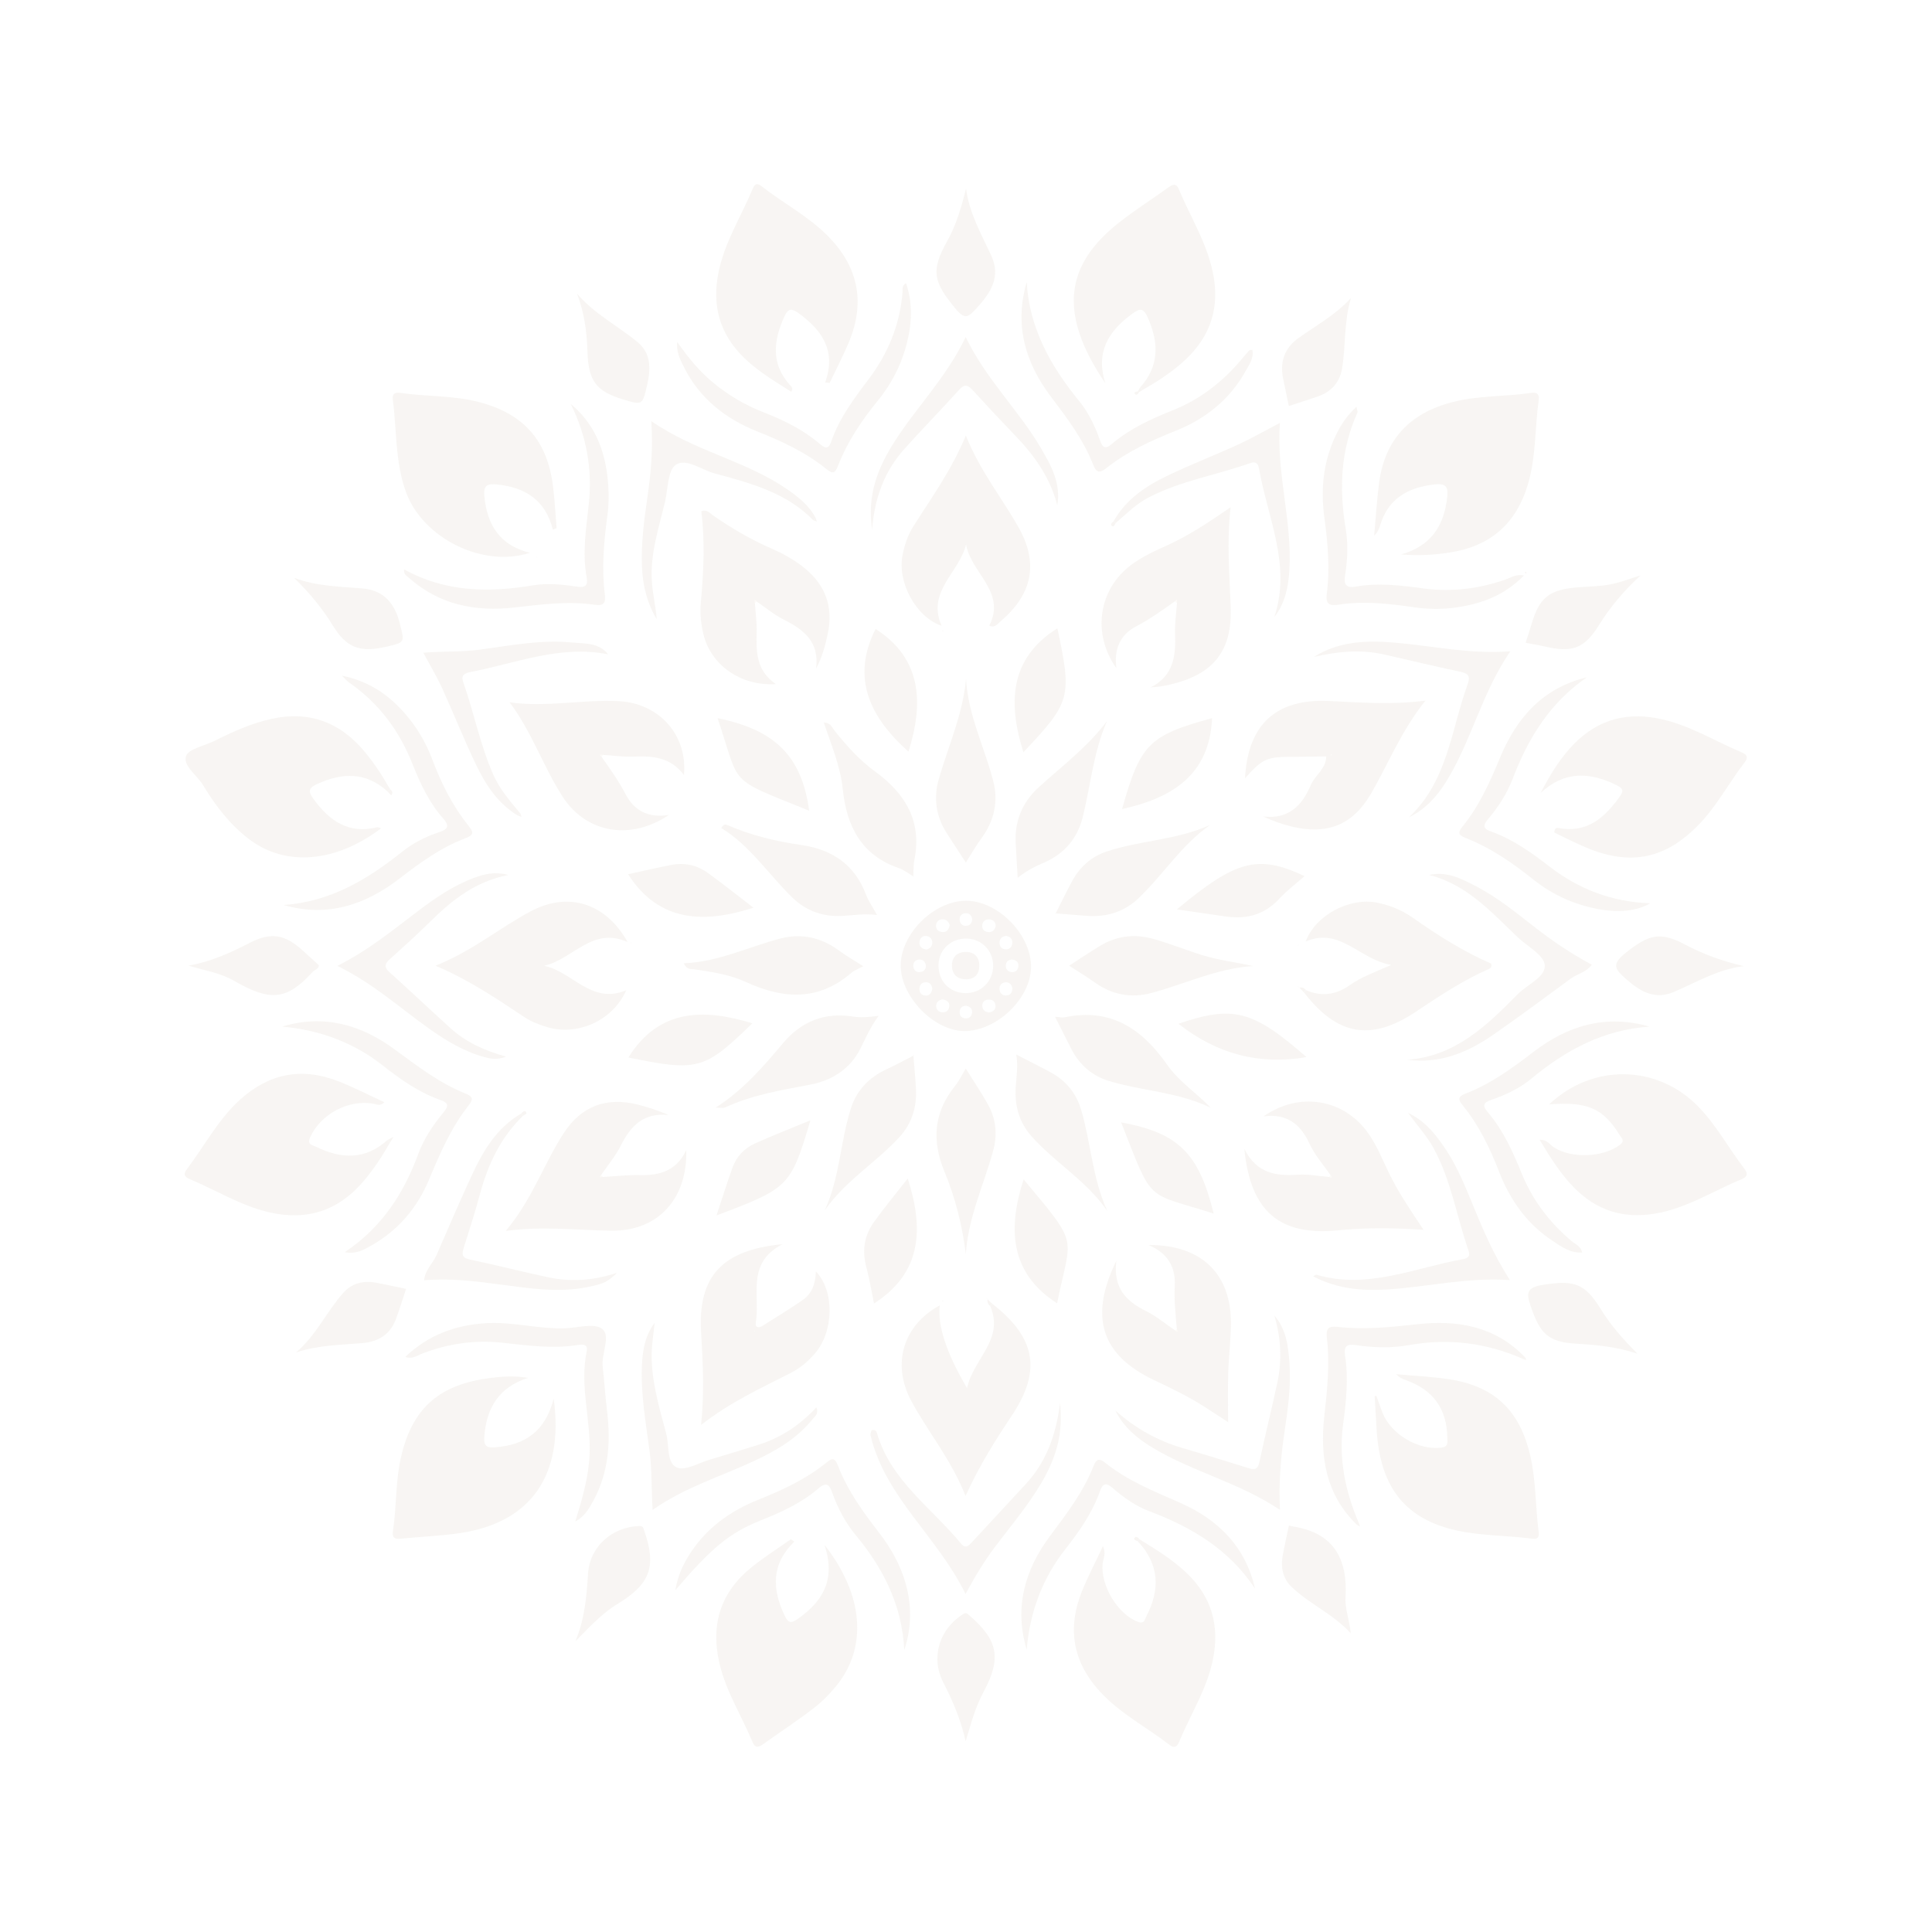 <svg width="230" height="230" viewBox="0 0 230 230" fill="none" xmlns="http://www.w3.org/2000/svg">
<g opacity="0.1">
<path d="M163.857 166.176C164.104 166.857 164.331 167.546 164.599 168.217C165.628 170.795 168.912 172.683 171.587 172.339C172.452 172.227 172.309 171.716 172.301 171.172C172.252 167.707 170.613 165.443 167.315 164.282C166.922 164.143 166.546 163.961 166.202 163.597C168.28 163.787 170.374 163.881 172.436 164.186C177.877 164.989 180.918 167.887 182.168 173.268C182.865 176.266 182.775 179.348 183.174 182.377C183.262 183.051 183.011 183.264 182.36 183.176C179.393 182.775 176.374 182.851 173.431 182.203C167.372 180.873 164.351 177.151 163.9 170.417C163.807 169.016 163.736 167.615 163.656 166.214C163.722 166.202 163.791 166.188 163.857 166.176Z" fill="#B39D81"/>
<path d="M166.812 65.998C170.286 65.021 171.881 62.681 172.274 59.289C172.417 58.062 172.251 57.501 170.789 57.667C167.576 58.033 165.21 59.368 164.268 62.651C164.153 63.051 163.947 63.424 163.593 63.773C163.781 61.697 163.904 59.61 164.171 57.544C164.84 52.333 167.83 49.188 172.881 47.877C175.992 47.069 179.203 47.231 182.346 46.767C182.994 46.672 183.268 46.951 183.18 47.589C182.71 50.975 182.88 54.432 181.865 57.759C180.471 62.323 177.466 64.972 172.775 65.745C170.8 66.07 168.816 66.18 166.81 66L166.812 65.998Z" fill="#B39D81"/>
<path d="M65.814 63.053C64.933 59.532 62.536 58.016 59.174 57.675C57.988 57.554 57.526 57.794 57.66 59.104C58.004 62.475 59.47 64.908 63.07 65.81C57.466 67.638 50.327 64.058 48.333 58.585C47.03 55.012 47.245 51.225 46.762 47.536C46.67 46.838 47.084 46.687 47.658 46.771C50.74 47.231 53.891 47.057 56.943 47.844C62.258 49.214 65.102 52.325 65.82 57.775C66.043 59.464 66.117 61.174 66.26 62.874C66.111 62.933 65.963 62.994 65.814 63.053Z" fill="#B39D81"/>
<path d="M62.861 164.032C59.391 165.143 57.904 167.607 57.654 171.043C57.569 172.186 57.982 172.38 59 172.295C62.421 172.014 64.884 170.501 65.918 166.507C67.166 175.681 63.151 181.248 54.81 182.503C52.456 182.857 50.061 182.939 47.689 183.178C46.955 183.252 46.662 183.025 46.779 182.27C47.225 179.37 47.071 176.411 47.726 173.522C49.008 167.871 52.043 164.998 57.802 164.127C59.462 163.877 61.119 163.74 62.865 164.032H62.861Z" fill="#B39D81"/>
<path d="M183.293 135.698C184.186 135.645 184.497 136.271 184.976 136.582C187.082 137.948 190.829 137.794 192.821 136.308C193.494 135.805 193.048 135.504 192.813 135.121C190.868 131.945 188.954 131.113 184.422 131.475C189.538 126.626 197.154 126.706 202.06 131.622C204.285 133.853 205.745 136.639 207.643 139.105C208.077 139.668 208.085 140.07 207.369 140.365C203.936 141.782 200.782 143.852 197.015 144.48C193.205 145.116 190.021 144.083 187.346 141.34C185.733 139.686 184.534 137.755 183.293 135.696V135.698Z" fill="#B39D81"/>
<path d="M94.56 183.528C91.803 186.201 91.905 189.16 93.402 192.32C93.842 193.252 94.179 193.287 94.995 192.712C97.915 190.655 99.535 188.097 98.153 183.908C102.844 189.89 103.27 196.122 99.588 200.666C98.785 201.656 97.864 202.594 96.854 203.367C94.915 204.854 92.866 206.196 90.877 207.619C90.347 207.999 89.921 208.177 89.6 207.408C88.283 204.255 86.41 201.343 85.633 197.954C84.57 193.31 85.831 189.481 89.545 186.516C91.013 185.344 92.606 184.332 94.144 183.248C94.282 183.342 94.421 183.436 94.562 183.53L94.56 183.528Z" fill="#B39D81"/>
<path d="M135.633 183.242C137.559 184.418 139.481 185.598 141.144 187.146C144.238 190.025 145.242 193.528 144.381 197.635C143.641 201.159 141.69 204.171 140.336 207.435C140.087 208.036 139.723 208.106 139.209 207.709C136.698 205.77 133.872 204.271 131.577 202.024C127.841 198.369 126.865 194.156 128.853 189.318C129.561 187.596 130.426 185.937 131.303 184.07C131.708 184.96 131.336 185.524 131.271 186.107C130.98 188.745 133.087 192.195 135.473 193.077C136.254 193.365 136.277 192.792 136.477 192.404C138.138 189.197 138.015 186.189 135.434 183.473C135.498 183.395 135.565 183.317 135.631 183.238L135.633 183.242Z" fill="#B39D81"/>
<path d="M183.414 94.396C184.43 92.425 185.497 90.647 186.888 89.089C189.682 85.96 193.089 84.725 197.267 85.506C200.948 86.195 204.067 88.202 207.439 89.613C208.059 89.874 208.079 90.263 207.697 90.758C205.793 93.222 204.351 96.026 202.14 98.269C198.273 102.192 194.236 103.075 189.105 101.014C187.698 100.449 186.354 99.732 185.041 99.114C185.043 98.642 185.262 98.523 185.514 98.572C188.943 99.224 191.038 97.341 192.845 94.809C193.377 94.063 193.115 93.805 192.436 93.468C189.26 91.895 186.242 91.748 183.413 94.398L183.414 94.396Z" fill="#B39D81"/>
<path d="M98.235 45.525C99.564 41.822 97.92 39.349 95.099 37.306C94.255 36.696 93.84 36.654 93.363 37.713C92.055 40.609 91.76 43.355 94.099 45.901C94.249 46.063 94.451 46.257 94.194 46.636C92.005 45.243 89.76 43.938 87.985 41.977C85.328 39.04 84.764 35.631 85.659 31.876C86.463 28.502 88.324 25.576 89.633 22.418C89.856 21.88 90.153 21.776 90.602 22.128C93.147 24.132 96.057 25.635 98.392 27.934C102.12 31.606 103.073 35.84 101.077 40.678C100.388 42.347 99.543 43.952 98.768 45.586C98.588 45.564 98.409 45.542 98.23 45.523L98.235 45.525Z" fill="#B39D81"/>
<path d="M46.419 136.039C45.511 137.631 44.507 139.162 43.323 140.565C40.32 144.128 36.556 145.375 32.001 144.31C28.625 143.522 25.708 141.67 22.557 140.357C21.995 140.125 21.794 139.782 22.209 139.238C24.314 136.477 25.921 133.338 28.529 130.957C31.979 127.808 35.889 127.011 40.235 128.706C42.091 129.428 43.867 130.35 45.766 131.219C45.239 131.739 44.836 131.456 44.466 131.393C41.427 130.868 38.185 132.628 36.924 135.393C36.515 136.291 37.202 136.311 37.625 136.52C40.615 137.993 43.49 138.101 46.122 135.72C46.22 135.827 46.317 135.933 46.413 136.039H46.419Z" fill="#B39D81"/>
<path d="M135.718 46.132C138.052 43.566 137.962 40.776 136.627 37.776C136.105 36.602 135.68 36.709 134.782 37.359C131.937 39.421 130.407 41.959 131.592 45.631C125.81 37.128 126.962 31.433 133.213 26.5C135.082 25.025 137.103 23.739 139.042 22.352C139.547 21.991 140.001 21.72 140.33 22.512C141.782 25.999 143.876 29.216 144.502 33.054C145.193 37.288 143.727 40.613 140.571 43.318C139.175 44.513 137.633 45.509 136.033 46.415C135.927 46.321 135.821 46.225 135.718 46.132Z" fill="#B39D81"/>
<path d="M46.133 94.216C43.566 91.889 40.785 91.962 37.785 93.322C36.617 93.852 36.707 94.282 37.363 95.175C39.245 97.742 41.511 99.317 44.871 98.492C45.01 98.456 45.182 98.554 45.38 98.599C39.948 102.722 33.942 103.206 29.613 99.873C27.349 98.132 25.633 95.899 24.177 93.474C23.465 92.288 21.782 91.187 22.142 90.03C22.416 89.15 24.353 88.791 25.547 88.195C27.739 87.099 29.956 86.093 32.375 85.568C36.831 84.606 40.445 85.972 43.343 89.41C44.529 90.817 45.523 92.353 46.435 93.946C46.333 94.036 46.233 94.124 46.132 94.214L46.133 94.216Z" fill="#B39D81"/>
<path d="M140.101 158.22C139.958 156.517 139.758 154.823 139.852 153.101C139.974 150.883 139.06 149.201 136.729 148.214C143.04 148.171 146.606 151.674 146.539 157.656C146.518 159.609 146.275 161.558 146.214 163.511C146.155 165.39 146.202 167.272 146.202 169.3C145.298 168.713 144.353 168.092 143.4 167.48C141.492 166.253 139.457 165.274 137.41 164.308C131.131 161.339 129.614 156.834 132.902 150.081C132.483 153.33 134.06 154.907 136.424 156.075C137.668 156.69 138.758 157.617 139.919 158.404C140.003 158.441 140.087 158.48 140.171 158.517C140.148 158.417 140.124 158.32 140.101 158.22Z" fill="#B39D81"/>
<path d="M71.79 140.115C73.254 140.034 74.72 139.858 76.179 139.893C78.555 139.952 80.539 139.379 81.696 136.923C81.854 142.709 78.338 146.557 72.827 146.51C68.82 146.476 64.818 145.928 60.207 146.539C63.403 142.741 64.755 138.494 67.15 134.839C69.227 131.669 72.219 130.569 75.909 131.496C77.134 131.806 78.34 132.195 79.596 132.743C76.627 132.414 75.078 134.035 73.898 136.391C73.275 137.633 72.35 138.725 71.561 139.886C71.512 139.966 71.461 140.044 71.412 140.124C71.538 140.12 71.663 140.119 71.788 140.115H71.79Z" fill="#B39D81"/>
<path d="M139.892 71.569C138.398 72.626 136.919 73.696 135.285 74.549C133.324 75.573 132.598 77.299 132.904 79.543C129.978 75.436 130.772 70.154 134.674 67.239C136.009 66.24 137.518 65.573 139.019 64.89C141.559 63.734 143.88 62.184 146.5 60.388C146.019 64.632 146.381 68.45 146.512 72.275C146.694 77.565 144.412 80.306 139.256 81.502C138.553 81.665 137.841 81.792 136.982 81.827C139.741 80.449 139.989 78.05 139.888 75.446C139.841 74.232 140.032 73.009 140.115 71.79C140.117 71.665 140.12 71.54 140.124 71.415C140.046 71.465 139.97 71.518 139.892 71.569Z" fill="#B39D81"/>
<path d="M118.141 155.224C123.291 159.233 124.041 163.153 120.438 168.546C118.477 171.483 116.601 174.454 114.945 178.088C113.231 173.732 110.482 170.489 108.499 166.804C106.092 162.333 107.564 157.738 111.879 155.4C111.585 157.79 112.667 161.075 115.125 165.255C115.863 161.746 119.624 159.468 117.867 155.466C117.961 155.388 118.053 155.306 118.141 155.224Z" fill="#B39D81"/>
<path d="M158.413 139.911C157.541 138.661 156.517 137.51 155.871 136.111C154.815 133.817 153.161 132.52 150.412 132.909C154.629 129.964 159.822 130.776 162.758 134.737C163.9 136.277 164.568 138.06 165.403 139.756C166.507 141.999 167.906 144.069 169.468 146.402C168.468 146.349 167.722 146.302 166.975 146.273C164.407 146.171 161.852 146.212 159.284 146.467C152.335 147.151 148.866 144.23 148.136 136.776C149.645 139.766 151.981 140.009 154.558 139.846C155.766 139.77 156.993 140.017 158.212 140.115C158.314 140.134 158.415 140.154 158.517 140.173C158.482 140.085 158.447 139.999 158.413 139.911Z" fill="#B39D81"/>
<path d="M169.693 83.412C166.746 87.093 165.257 90.995 163.169 94.558C161.012 98.239 157.952 99.402 153.797 98.406C152.639 98.128 151.51 97.725 150.351 97.191C153.39 97.582 155.008 95.901 156.044 93.472C156.558 92.265 157.891 91.516 157.885 90.046C156.609 90.064 155.333 90.099 154.057 90.095C150.799 90.083 150.341 90.277 148.216 92.653C148.551 86.322 151.83 83.173 158.147 83.449C161.805 83.608 165.448 83.942 169.691 83.412H169.693ZM158.472 89.942L158.548 89.835L158.425 89.819L158.472 89.942Z" fill="#B39D81"/>
<path d="M71.602 90.075C72.614 91.525 73.647 92.956 74.467 94.535C75.514 96.55 77.226 97.404 79.631 97.018C75.082 100.091 69.794 99.216 66.966 94.823C64.667 91.251 63.317 87.134 60.671 83.61C65.111 84.234 69.411 83.24 73.71 83.475C78.524 83.739 81.876 87.574 81.42 92.261C79.843 90.159 77.723 89.966 75.455 90.073C74.244 90.13 73.021 89.944 71.802 89.868C71.675 89.868 71.547 89.864 71.42 89.86C71.481 89.93 71.542 90.001 71.602 90.071V90.075Z" fill="#B39D81"/>
<path d="M74.547 117.89C72.96 121.513 68.692 123.413 65.01 122.235C64.141 121.957 63.252 121.628 62.499 121.131C59.205 118.955 55.959 116.708 51.846 114.967C56.241 113.211 59.481 110.456 63.178 108.491C67.685 106.094 72.125 107.523 74.72 112.155C70.514 110.243 68.191 114.215 64.773 114.975C68.152 115.667 70.399 119.632 74.547 117.89Z" fill="#B39D81"/>
<path d="M117.763 74.493C119.849 70.432 115.55 68.19 115.01 64.796C114.245 68.133 110.274 70.385 112.094 74.495C109.061 73.485 106.808 69.338 107.443 66.096C107.679 64.888 108.067 63.718 108.722 62.679C110.859 59.29 113.239 56.049 114.982 51.85C116.681 56.1 119.286 59.274 121.27 62.81C123.671 67.09 122.874 70.734 119.174 73.917C118.787 74.25 118.454 74.794 117.765 74.489L117.763 74.493Z" fill="#B39D81"/>
<path d="M155.462 117.869C157.306 118.679 159.045 118.446 160.664 117.295C162.018 116.333 163.574 115.779 165.619 114.875C161.803 114.217 159.546 110.325 155.439 112.082C156.588 108.971 160.615 106.814 163.916 107.454C165.495 107.762 166.963 108.382 168.272 109.309C171.217 111.397 174.268 113.301 177.522 114.718C177.622 115.112 177.458 115.258 177.219 115.364C174.129 116.726 171.337 118.581 168.536 120.452C163.192 124.019 159.182 123.264 155.228 118.137C155.31 118.049 155.388 117.961 155.462 117.869Z" fill="#B39D81"/>
<path d="M83.467 169.63C83.87 165.617 83.666 162.096 83.463 158.558C83.081 151.944 85.974 148.805 93.151 148.118C88.784 150.378 90.516 154.257 89.977 157.456C89.868 158.108 90.363 158.104 90.809 157.82C92.406 156.807 94.024 155.824 95.578 154.75C96.688 153.983 97.099 152.779 97.124 151.353C99.39 153.713 99.267 158.552 96.985 161.163C96.175 162.09 95.234 162.885 94.138 163.444C90.615 165.249 86.995 166.873 83.467 169.63ZM89.864 158.402L89.799 158.513L89.905 158.523L89.864 158.402Z" fill="#B39D81"/>
<path d="M89.868 71.804C89.944 72.962 90.112 74.125 90.079 75.279C90.015 77.581 90.007 79.827 92.365 81.439C88.15 81.713 84.58 79.119 83.731 75.457C83.451 74.254 83.314 73.033 83.426 71.812C83.76 68.154 83.948 64.497 83.488 60.857C84.163 60.612 84.486 61.082 84.858 61.34C87.075 62.88 89.394 64.237 91.872 65.317C93.108 65.857 94.288 66.503 95.374 67.311C98.153 69.381 99.28 72.086 98.531 75.51C98.231 76.878 97.883 78.232 97.147 79.592C97.588 76.424 95.682 74.949 93.265 73.739C92.13 73.17 91.134 72.322 90.075 71.602C90.005 71.542 89.932 71.481 89.862 71.42C89.862 71.549 89.866 71.677 89.868 71.806V71.804Z" fill="#B39D81"/>
<path d="M122.739 114.883C122.874 118.55 119.047 122.497 115.123 122.738C111.468 122.961 107.261 118.832 107.227 114.988C107.194 111.235 111.11 107.292 114.928 107.235C118.653 107.18 122.601 111.043 122.739 114.885V114.883ZM115.068 111.734C113.227 111.703 111.793 113.026 111.728 114.814C111.66 116.744 113.006 118.196 114.898 118.231C116.777 118.266 118.235 116.843 118.233 114.977C118.233 113.167 116.863 111.765 115.068 111.734ZM117.724 120.532C118.199 120.462 118.55 120.229 118.513 119.71C118.477 119.207 118.127 118.961 117.636 118.998C117.233 119.029 116.941 119.266 116.937 119.695C116.933 120.196 117.235 120.466 117.724 120.532ZM110.988 117.73C110.93 117.249 110.705 116.91 110.176 116.933C109.759 116.951 109.503 117.225 109.462 117.63C109.411 118.123 109.652 118.485 110.155 118.521C110.665 118.558 110.91 118.205 110.988 117.728V117.73ZM120.522 117.644C120.424 117.159 120.121 116.881 119.63 116.951C119.237 117.006 118.972 117.315 118.988 117.718C119.008 118.194 119.28 118.538 119.792 118.513C120.297 118.487 120.518 118.143 120.52 117.644H120.522ZM120.528 114.227C120.053 114.237 119.749 114.464 119.738 114.965C119.728 115.368 119.969 115.66 120.346 115.722C120.816 115.8 121.164 115.558 121.233 115.074C121.301 114.583 121.021 114.309 120.53 114.229L120.528 114.227ZM112.225 118.976C111.746 119.051 111.425 119.303 111.448 119.81C111.468 120.219 111.742 120.47 112.151 120.509C112.66 120.558 112.975 120.28 113.016 119.792C113.061 119.264 112.679 119.066 112.225 118.976ZM115.053 119.74C114.628 119.718 114.331 119.92 114.256 120.325C114.168 120.81 114.38 121.17 114.902 121.231C115.317 121.278 115.63 121.057 115.71 120.655C115.81 120.158 115.544 119.853 115.053 119.74ZM110.231 114.947C110.145 114.438 109.834 114.172 109.341 114.241C108.94 114.298 108.695 114.593 108.73 115.018C108.773 115.532 109.1 115.795 109.599 115.716C109.994 115.654 110.233 115.374 110.231 114.947ZM115.744 109.433C115.659 108.895 115.319 108.656 114.84 108.73C114.448 108.789 114.198 109.086 114.239 109.517C114.28 109.928 114.524 110.202 114.943 110.214C115.462 110.229 115.704 109.91 115.744 109.433ZM118.536 110.237C118.524 109.726 118.207 109.47 117.73 109.446C117.323 109.427 117.004 109.672 116.939 110.071C116.859 110.564 117.115 110.906 117.626 110.959C118.125 111.01 118.421 110.736 118.536 110.237ZM119.79 111.419C119.297 111.46 118.986 111.746 118.992 112.231C118.998 112.707 119.282 113.049 119.806 113.016C120.217 112.99 120.471 112.716 120.509 112.307C120.556 111.806 120.301 111.509 119.79 111.419ZM110.247 113.045C110.648 112.973 110.969 112.726 110.983 112.229C110.992 111.824 110.746 111.503 110.354 111.439C109.865 111.358 109.519 111.638 109.462 112.131C109.405 112.621 109.677 112.926 110.247 113.045ZM113.061 110.151C112.969 109.793 112.726 109.458 112.237 109.441C111.836 109.427 111.507 109.677 111.444 110.069C111.366 110.556 111.632 110.897 112.137 110.957C112.64 111.016 112.935 110.754 113.061 110.151Z" fill="#B39D81"/>
<path d="M33.764 107.736C39.288 107.366 43.73 104.72 47.891 101.386C49.175 100.357 50.673 99.607 52.247 99.081C53.188 98.766 53.628 98.421 52.789 97.476C51.104 95.576 50.038 93.314 49.114 90.969C47.552 87.009 45.11 83.717 41.584 81.273C41.353 81.113 41.167 80.884 40.693 80.432C43.92 81.101 46.178 82.668 48.084 84.803C49.564 86.459 50.683 88.343 51.468 90.424C52.529 93.239 53.859 95.916 55.748 98.272C56.339 99.01 56.507 99.374 55.417 99.785C52.531 100.871 50.057 102.658 47.63 104.537C43.533 107.705 39.003 109.26 33.762 107.738L33.764 107.736Z" fill="#B39D81"/>
<path d="M80.612 40.701C81.982 42.654 83.34 44.288 85.001 45.638C86.77 47.077 88.707 48.229 90.829 49.057C93.234 49.994 95.533 51.104 97.521 52.781C98.077 53.251 98.57 53.679 98.96 52.558C99.912 49.806 101.621 47.507 103.364 45.208C105.695 42.134 107.139 38.662 107.446 34.77C107.474 34.431 107.339 34.02 107.857 33.703C108.728 36.241 108.54 38.729 107.869 41.202C107.219 43.59 106.086 45.75 104.523 47.668C102.584 50.051 100.875 52.575 99.764 55.454C99.421 56.339 99.147 56.46 98.384 55.842C95.94 53.859 93.128 52.544 90.214 51.388C86.345 49.852 83.222 47.401 81.357 43.572C80.966 42.77 80.518 41.963 80.612 40.703V40.701Z" fill="#B39D81"/>
<path d="M188.923 80.627C184.544 83.625 181.923 87.872 180.078 92.715C179.401 94.492 178.354 96.089 177.125 97.547C176.564 98.214 176.509 98.641 177.473 98.981C180.102 99.907 182.325 101.511 184.516 103.2C187.998 105.879 191.95 107.382 196.447 107.533C194.935 108.445 192.763 108.681 190.332 108.237C187.452 107.711 184.849 106.546 182.561 104.723C180.064 102.732 177.46 100.916 174.468 99.754C173.485 99.372 173.614 99.004 174.157 98.337C176.141 95.887 177.393 93.044 178.597 90.153C180.559 85.438 183.681 81.884 188.923 80.629V80.627Z" fill="#B39D81"/>
<path d="M107.654 196.43C107.388 191.154 105.196 186.759 101.907 182.796C100.652 181.285 99.725 179.542 99.073 177.685C98.721 176.683 98.339 176.413 97.445 177.184C95.427 178.925 93.04 180.008 90.586 180.99C86.843 182.489 84.76 184.215 80.394 189.307C80.704 187.591 81.242 186.442 81.897 185.352C83.872 182.078 86.79 179.927 90.285 178.536C93.138 177.401 95.897 176.111 98.31 174.178C98.912 173.695 99.327 173.356 99.736 174.432C100.877 177.434 102.744 180.006 104.699 182.528C108.135 186.964 109.19 191.839 107.652 196.428L107.654 196.43Z" fill="#B39D81"/>
<path d="M48.11 67.784C52.99 70.497 58.157 70.565 63.44 69.686C65.207 69.393 66.984 69.581 68.741 69.849C69.63 69.984 70.025 69.718 69.849 68.784C69.299 65.845 69.776 62.949 70.094 60.023C70.542 55.877 69.825 51.881 67.951 48.098C70.659 50.341 71.921 53.337 72.311 56.718C72.485 58.225 72.518 59.792 72.317 61.291C71.89 64.458 71.606 67.614 72.005 70.796C72.127 71.755 71.874 72.158 70.843 72.003C67.599 71.516 64.389 71.97 61.16 72.328C56.55 72.841 52.257 71.982 48.673 68.776C48.425 68.555 48.034 68.401 48.108 67.782L48.11 67.784Z" fill="#B39D81"/>
<path d="M122.225 196.385C120.718 191.361 122.004 186.878 125.006 182.851C126.984 180.197 128.994 177.595 130.201 174.481C130.508 173.691 130.884 173.581 131.536 174.11C134.23 176.292 137.412 177.544 140.545 178.931C145.038 180.922 148.271 184.127 149.408 189.125C146.345 184.469 141.868 181.806 136.804 179.898C135.205 179.295 133.784 178.291 132.483 177.166C131.759 176.54 131.322 176.468 130.945 177.534C130.035 180.096 128.501 182.293 126.829 184.42C124.082 187.919 122.597 191.939 122.225 196.385Z" fill="#B39D81"/>
<path d="M41.04 149.073C45.515 146.077 48.083 142.025 49.809 137.336C50.468 135.547 51.54 133.964 52.746 132.491C53.303 131.808 53.589 131.354 52.439 130.953C49.869 130.054 47.678 128.504 45.548 126.829C42.047 124.074 38.016 122.608 33.572 122.215C38.523 120.722 42.958 121.97 46.95 124.906C49.668 126.904 52.323 128.958 55.483 130.217C56.305 130.544 56.331 130.911 55.826 131.549C53.709 134.215 52.382 137.295 51.084 140.41C49.683 143.774 47.413 146.465 44.204 148.275C43.343 148.76 42.46 149.33 41.038 149.071L41.04 149.073Z" fill="#B39D81"/>
<path d="M122.225 33.576C122.54 39.1 125.092 43.607 128.489 47.767C129.614 49.145 130.373 50.777 130.964 52.458C131.279 53.356 131.618 53.486 132.358 52.855C134.532 51.006 137.087 49.855 139.715 48.801C142.897 47.525 145.533 45.458 147.746 42.846C148.062 42.474 148.369 42.093 148.699 41.734C148.764 41.664 148.925 41.684 149.083 41.654C149.29 42.66 148.703 43.427 148.275 44.196C146.377 47.597 143.48 49.885 139.909 51.306C136.995 52.466 134.172 53.771 131.702 55.728C130.909 56.356 130.518 56.286 130.138 55.317C128.968 52.319 127.047 49.787 125.121 47.241C122.057 43.19 120.73 38.695 122.225 33.576Z" fill="#B39D81"/>
<path d="M196.361 122.217C190.929 122.581 186.428 124.984 182.33 128.391C180.921 129.561 179.237 130.362 177.485 130.953C176.624 131.242 176.438 131.616 177.086 132.369C178.947 134.532 180.092 137.095 181.16 139.714C182.452 142.884 184.471 145.547 187.099 147.752C187.546 148.128 188.182 148.347 188.363 149.105C186.943 149.208 185.902 148.416 184.863 147.739C181.781 145.727 179.763 142.85 178.45 139.463C177.36 136.653 176.061 133.964 174.151 131.614C173.605 130.941 173.485 130.565 174.462 130.191C177.464 129.043 180.023 127.168 182.559 125.223C186.636 122.096 191.176 120.714 196.361 122.215V122.217Z" fill="#B39D81"/>
<path d="M68.485 181.129C69.299 178.471 70.086 175.859 70.191 173.09C70.348 169.006 68.988 164.969 69.849 160.859C70.029 159.998 69.346 160.03 68.786 160.118C65.786 160.595 62.828 160.18 59.845 159.852C56.521 159.488 53.262 159.951 50.133 161.196C49.583 161.415 49.061 161.834 48.247 161.535C51.014 158.903 54.258 157.723 57.945 157.519C61.019 157.351 64.015 158.196 67.076 158.141C68.653 158.114 70.718 157.447 71.679 158.198C72.759 159.041 71.565 161.141 71.747 162.705C71.951 164.462 72.056 166.233 72.268 167.99C72.718 171.71 72.457 175.313 70.628 178.675C70.107 179.63 69.561 180.573 68.483 181.127L68.485 181.129Z" fill="#B39D81"/>
<path d="M181.344 161.789C176.984 159.871 172.474 159.282 167.763 160.128C165.652 160.505 163.505 160.447 161.386 160.128C160.298 159.965 159.961 160.302 160.128 161.39C160.544 164.129 160.261 166.847 159.891 169.581C159.339 173.673 160.163 177.587 161.781 181.352C161.713 181.42 161.646 181.489 161.578 181.557C157.83 177.965 157.116 173.413 157.66 168.564C158.008 165.452 158.331 162.358 157.959 159.241C157.832 158.171 158.149 157.836 159.233 157.963C162.413 158.331 165.566 157.993 168.738 157.644C173.522 157.12 178.015 157.883 181.55 161.585C181.481 161.654 181.411 161.722 181.344 161.791V161.789Z" fill="#B39D81"/>
<path d="M181.438 68.497C179.033 70.947 176.26 71.91 173.26 72.328C171.626 72.557 169.967 72.53 168.325 72.293C165.356 71.863 162.382 71.52 159.386 71.98C158.343 72.141 157.785 71.996 157.952 70.702C158.345 67.653 158.069 64.62 157.658 61.575C157.175 57.996 157.584 54.503 159.318 51.251C159.862 50.231 160.521 49.312 161.492 48.423C161.552 48.805 161.652 49.004 161.595 49.132C159.578 53.585 159.415 58.217 160.204 62.959C160.505 64.779 160.421 66.622 160.139 68.438C159.967 69.544 160.173 70.052 161.429 69.829C164.112 69.354 166.773 69.692 169.45 70.052C172.83 70.507 176.151 70.094 179.374 68.939C179.929 68.739 180.44 68.338 181.44 68.499L181.438 68.497Z" fill="#B39D81"/>
<path d="M127.274 114.965C128.571 114.131 129.771 113.321 131.009 112.574C132.947 111.405 135.066 111.165 137.209 111.75C139.211 112.298 141.144 113.094 143.128 113.71C145.079 114.315 147.118 114.546 149.169 115.008C144.868 115.272 141.052 117.162 137.015 118.227C134.688 118.839 132.399 118.438 130.367 116.984C129.389 116.284 128.354 115.665 127.276 114.965H127.274Z" fill="#B39D81"/>
<path d="M114.984 149.304C114.546 145.84 113.728 142.596 112.431 139.467C110.928 135.845 111.139 132.444 113.679 129.307C114.161 128.712 114.493 127.998 114.971 127.213C115.933 128.761 116.894 130.16 117.699 131.641C118.612 133.326 118.726 135.211 118.231 137.003C117.106 141.093 115.245 144.979 114.982 149.302L114.984 149.304Z" fill="#B39D81"/>
<path d="M114.982 102.683C114.18 101.449 113.417 100.292 112.671 99.124C111.409 97.145 111.133 94.95 111.756 92.77C112.885 88.819 114.63 85.04 115.004 80.807C115.241 85.132 117.192 88.928 118.241 92.967C118.867 95.376 118.378 97.693 116.863 99.756C116.19 100.674 115.626 101.672 114.982 102.681V102.683Z" fill="#B39D81"/>
<path d="M104.603 120.927C103.638 122.252 103.094 123.473 102.511 124.675C101.265 127.242 99.079 128.634 96.363 129.142C92.93 129.784 89.496 130.363 86.293 131.849C86.095 131.941 85.819 131.86 85.199 131.86C88.596 129.684 90.927 126.886 93.29 124.105C95.427 121.593 98.181 120.501 101.484 121.011C102.441 121.158 103.39 121.105 104.605 120.927H104.603Z" fill="#B39D81"/>
<path d="M120.984 125.544C122.46 126.305 123.812 126.97 125.135 127.692C126.937 128.677 128.146 130.201 128.716 132.144C129.876 136.097 130.043 140.306 131.831 144.179C129.354 140.559 125.553 138.395 122.755 135.222C121.331 133.606 120.775 131.606 120.918 129.436C121 128.172 121.223 126.915 120.984 125.544Z" fill="#B39D81"/>
<path d="M125.599 121.039C126.133 121.078 126.442 121.168 126.72 121.111C132.215 119.949 135.96 122.475 138.958 126.769C140.344 128.751 142.414 130.093 144.138 131.878C140.265 129.996 135.982 129.892 131.99 128.679C130 128.074 128.487 126.737 127.524 124.851C126.919 123.667 126.325 122.477 125.599 121.039Z" fill="#B39D81"/>
<path d="M104.409 108.928C102.873 108.728 101.564 108.971 100.245 109.039C98.007 109.157 95.985 108.45 94.388 106.912C91.508 104.139 89.328 100.682 85.864 98.576C86.175 98.044 86.418 98.144 86.617 98.232C89.433 99.46 92.388 100.163 95.415 100.601C99.081 101.132 101.756 102.94 103.102 106.515C103.392 107.286 103.889 107.981 104.409 108.926V108.928Z" fill="#B39D81"/>
<path d="M131.792 85.833C130.148 89.553 129.841 93.539 128.872 97.359C128.24 99.85 126.665 101.676 124.252 102.705C123.188 103.159 122.162 103.687 121.152 104.496C121.07 103.057 121.002 101.772 120.92 100.486C120.751 97.813 121.675 95.543 123.624 93.758C126.405 91.212 129.457 88.952 131.792 85.833Z" fill="#B39D81"/>
<path d="M108.736 125.636C108.84 126.968 108.971 128.299 109.043 129.634C109.161 131.804 108.529 133.788 107.075 135.369C104.288 138.404 100.633 140.561 98.19 144.081C99.997 140.154 100.028 135.86 101.316 131.894C102.004 129.775 103.476 128.254 105.521 127.303C106.619 126.792 107.683 126.213 108.761 125.665L108.736 125.636Z" fill="#B39D81"/>
<path d="M125.665 108.761C126.322 107.464 126.953 106.153 127.647 104.875C128.557 103.202 129.925 101.979 131.72 101.378C135.735 100.034 140.095 100.022 144.079 98.196C140.619 100.611 138.457 104.171 135.51 106.959C133.804 108.574 131.649 109.231 129.27 109.022C128.06 108.916 126.849 108.83 125.638 108.736L125.667 108.761H125.665Z" fill="#B39D81"/>
<path d="M108.746 104.349C108.169 104.008 107.63 103.558 107.01 103.347C102.511 101.811 100.783 98.32 100.329 93.942C100.044 91.191 98.954 88.664 98.071 86.02C98.907 86.034 99.075 86.645 99.394 87.04C100.819 88.809 102.323 90.496 104.167 91.838C107.762 94.455 109.785 97.744 108.855 102.374C108.726 103.022 108.765 103.705 108.728 104.37L108.748 104.349H108.746Z" fill="#B39D81"/>
<path d="M102.766 115.023C102.165 115.354 101.685 115.522 101.325 115.834C97.419 119.199 93.228 118.937 88.844 116.924C86.888 116.023 84.766 115.697 82.647 115.393C82.248 115.337 81.76 115.472 81.397 114.677C85.512 114.523 89.105 112.716 92.926 111.724C95.41 111.08 97.758 111.603 99.862 113.151C100.732 113.793 101.68 114.331 102.764 115.025L102.766 115.023Z" fill="#B39D81"/>
<path d="M125.867 60.153C125.025 56.885 123.182 54.27 120.906 51.904C119.209 50.141 117.534 48.354 115.888 46.544C115.307 45.906 114.908 45.589 114.166 46.417C112.045 48.789 109.806 51.053 107.683 53.423C105.317 56.063 104.114 59.223 103.826 63.053C103.188 58.923 104.531 55.628 106.525 52.519C109.157 48.415 112.662 44.928 114.963 40.126C117.407 45.186 121.252 48.81 123.88 53.282C125.115 55.383 126.328 57.536 125.865 60.154L125.867 60.153Z" fill="#B39D81"/>
<path d="M170.141 104.163C172.2 103.693 173.906 104.579 175.585 105.438C178.213 106.785 180.495 108.656 182.812 110.46C184.892 112.078 187.066 113.546 189.504 114.847C188.823 115.759 187.745 115.947 186.945 116.534C183.89 118.78 180.847 121.048 177.73 123.207C174.697 125.307 171.393 126.669 167.523 126.162C173.243 125.761 177 122.088 180.694 118.344C181.837 117.188 184.025 116.323 183.9 114.88C183.796 113.693 181.822 112.665 180.673 111.571C177.54 108.587 174.624 105.292 170.139 104.163H170.141Z" fill="#B39D81"/>
<path d="M114.945 189.761C111.611 182.915 105.376 178.246 103.631 170.857C103.586 170.665 103.726 170.429 103.768 170.258C104.18 170.172 104.331 170.374 104.4 170.609C106.053 176.276 110.912 179.503 114.409 183.765C114.957 184.432 115.339 183.994 115.732 183.569C117.849 181.28 119.972 178.994 122.092 176.704C124.493 174.111 125.7 170.973 126.195 167.039C126.624 170.859 125.587 173.812 123.927 176.614C122.33 179.309 120.305 181.69 118.43 184.182C117.186 185.837 116.113 187.604 114.943 189.759L114.945 189.761Z" fill="#B39D81"/>
<path d="M167.632 132.493C169.581 133.43 170.617 134.747 171.603 136.093C173.17 138.232 174.2 140.661 175.194 143.093C176.462 146.191 177.74 149.279 179.757 152.39C174.591 152.036 169.883 153.224 165.094 153.512C162.09 153.692 159.147 153.425 156.331 151.946C156.541 151.834 156.646 151.729 156.715 151.75C162.793 153.545 168.399 150.928 174.174 149.897C174.793 149.788 175.041 149.506 174.83 148.897C173.405 144.805 172.746 140.443 170.62 136.608C169.875 135.262 168.808 134.093 167.632 132.495V132.493Z" fill="#B39D81"/>
<path d="M151.715 156.613C153.132 158.247 153.367 160.284 153.509 162.315C153.695 164.949 153.347 167.562 152.96 170.162C152.504 173.227 152.208 176.301 152.374 179.743C147.484 176.471 141.964 175.215 137.205 172.339C135.383 171.239 133.776 169.918 132.782 167.926C135.13 170.01 137.77 171.509 140.766 172.382C143.345 173.133 145.909 173.935 148.474 174.73C149.179 174.949 149.713 175.094 149.93 174.061C150.598 170.894 151.394 167.754 152.067 164.589C152.635 161.924 152.5 159.274 151.711 156.611L151.715 156.613Z" fill="#B39D81"/>
<path d="M40.161 114.988C43.944 113.078 46.858 110.648 49.881 108.368C51.936 106.82 54.057 105.384 56.497 104.482C57.726 104.026 58.955 103.754 60.538 104.157C56.642 104.916 53.871 107.1 51.3 109.638C49.734 111.184 48.1 112.66 46.468 114.135C45.873 114.673 45.625 115.074 46.361 115.734C48.816 117.937 51.208 120.213 53.656 122.426C55.442 124.043 57.583 125.043 60.256 125.792C59.135 126.203 58.411 126.049 57.673 125.847C55.215 125.17 53.075 123.878 51.028 122.419C47.558 119.943 44.384 117.051 40.163 114.988H40.161Z" fill="#B39D81"/>
<path d="M62.276 132.823C59.593 135.408 58.082 138.625 57.133 142.175C56.566 144.298 55.879 146.392 55.221 148.492C54.994 149.218 54.9 149.727 55.912 149.94C59.02 150.598 62.102 151.382 65.209 152.046C67.874 152.615 70.544 152.49 73.444 151.529C72.342 152.623 71.849 152.84 69.941 153.224C66.514 153.913 63.125 153.392 59.73 152.942C56.705 152.541 53.677 152.134 50.486 152.416C50.626 151.132 51.544 150.394 51.967 149.42C53.327 146.281 54.683 143.14 56.114 140.032C57.477 137.07 59.096 134.275 62.055 132.567C62.127 132.653 62.201 132.739 62.276 132.823Z" fill="#B39D81"/>
<path d="M132.569 62.057C134.046 59.434 136.43 57.847 139.036 56.603C141.79 55.288 144.641 54.184 147.416 52.914C149.011 52.182 150.537 51.302 152.369 50.345C151.926 56.372 153.856 62.055 153.496 67.914C153.374 69.886 152.983 71.814 151.705 73.465C153.77 67.248 150.874 61.585 149.876 55.73C149.764 55.075 149.384 54.938 148.825 55.135C144.801 56.558 140.529 57.239 136.7 59.241C135.217 60.018 134.062 61.2 132.813 62.27C132.731 62.198 132.649 62.127 132.565 62.057H132.569Z" fill="#B39D81"/>
<path d="M156.427 78.199C159.437 76.301 162.773 76.225 166.135 76.512C170.562 76.892 174.931 77.9 179.798 77.536C176.374 82.543 175.164 88.232 172.153 93.067C171.053 94.831 169.693 96.339 167.734 97.298C172.325 93.001 172.746 86.923 174.702 81.512C175.02 80.633 174.933 80.199 173.91 79.984C170.859 79.342 167.828 78.604 164.785 77.917C161.985 77.283 159.216 77.553 156.427 78.203V78.199Z" fill="#B39D81"/>
<path d="M96.825 61.939C93.6 58.618 89.304 57.509 85.062 56.354C83.498 55.93 81.649 54.495 80.455 55.333C79.471 56.023 79.528 58.221 79.162 59.759C78.428 62.845 77.406 65.898 77.594 69.121C77.682 70.653 78.062 72.168 78.185 73.716C77.035 71.814 76.53 69.745 76.428 67.552C76.295 64.663 76.698 61.82 77.105 58.977C77.502 56.198 77.755 53.409 77.534 50.131C82.715 53.732 88.719 54.824 93.631 58.194C94.989 59.125 96.298 60.139 97.097 61.65C97.007 61.745 96.916 61.841 96.825 61.937V61.939Z" fill="#B39D81"/>
<path d="M77.933 157.488C77.809 158.717 77.598 159.946 77.581 161.177C77.534 164.46 78.494 167.579 79.318 170.71C79.684 172.1 79.348 174.147 80.565 174.699C81.545 175.143 83.193 174.153 84.531 173.757C86.467 173.188 88.396 172.591 90.32 171.986C92.993 171.145 95.251 169.634 97.189 167.542C97.515 168.329 96.962 168.662 96.641 169.055C94.774 171.346 92.275 172.763 89.654 173.98C85.725 175.802 81.533 177.057 77.692 179.751C77.545 177.213 77.618 174.931 77.322 172.673C76.878 169.282 76.252 165.9 76.426 162.45C76.514 160.693 76.794 158.997 77.933 157.486V157.488Z" fill="#B39D81"/>
<path d="M61.654 97.097C59.307 95.684 57.855 93.488 56.712 91.118C55.255 88.097 54.024 84.968 52.628 81.915C51.998 80.537 51.212 79.232 50.394 77.706C52.699 77.516 54.922 77.633 57.117 77.34C60.744 76.856 64.366 76.125 68.049 76.485C69.571 76.633 71.268 76.463 72.399 77.901L72.393 77.897C66.691 76.755 61.421 78.958 56 80.005C55.3 80.14 54.853 80.381 55.149 81.218C56.431 84.843 57.151 88.649 58.706 92.187C59.481 93.948 60.714 95.378 61.935 96.825L61.654 97.093V97.097Z" fill="#B39D81"/>
<path d="M207.584 115.02C204.521 115.38 201.972 116.935 199.261 118.092C197.085 119.019 195.349 118.117 193.647 116.609C192.303 115.417 191.749 114.859 193.524 113.444C196.216 111.298 197.573 110.832 200.606 112.45C202.803 113.622 205.097 114.433 207.584 115.02Z" fill="#B39D81"/>
<path d="M195.293 68.51C193.371 70.281 191.729 72.199 190.359 74.405C188.596 77.244 187.14 77.727 183.865 76.953C183.158 76.786 182.436 76.68 181.618 76.528C181.867 75.753 182.117 75.023 182.334 74.281C183.234 71.191 184.414 70.217 187.639 69.937C188.974 69.822 190.328 69.824 191.639 69.583C192.882 69.354 194.078 68.876 195.293 68.508V68.51Z" fill="#B39D81"/>
<path d="M114.955 207.3C114.407 204.805 113.448 202.531 112.3 200.298C110.765 197.31 111.82 193.942 114.656 192.152C115.018 191.923 115.141 192.089 115.389 192.303C118.82 195.256 119.262 197.402 117.074 201.445C116.076 203.289 115.585 205.271 114.955 207.3Z" fill="#B39D81"/>
<path d="M68.499 195.379C69.604 192.788 69.829 190.09 70.005 187.346C70.215 184.092 72.886 181.767 76.117 181.671C76.557 181.657 76.573 181.88 76.677 182.178C78.174 186.432 77.459 188.549 73.534 190.929C71.587 192.109 70.119 193.78 68.499 195.379Z" fill="#B39D81"/>
<path d="M115.006 22.426C115.378 25.369 116.816 27.85 118.01 30.439C119.164 32.942 117.967 34.828 116.274 36.676C115.25 37.793 114.869 38.102 113.728 36.717C111.108 33.537 110.781 32.245 112.769 28.69C113.863 26.733 114.454 24.649 115.006 22.426Z" fill="#B39D81"/>
<path d="M22.44 114.953C25.081 114.501 27.436 113.429 29.772 112.223C32.316 110.912 34.001 111.268 36.105 113.221C36.723 113.795 37.355 114.352 37.969 114.906C37.934 115.395 37.467 115.429 37.232 115.689C34.116 119.121 32.152 119.225 27.868 116.763C26.203 115.806 24.314 115.528 22.442 114.953H22.44Z" fill="#B39D81"/>
<path d="M194.929 161.151C192.561 160.359 190.166 160.108 187.726 159.969C184.301 159.774 183.375 158.809 182.26 155.594C181.675 153.905 181.698 153.269 183.747 152.948C187.258 152.398 188.637 152.705 190.5 155.748C191.723 157.746 193.244 159.449 194.931 161.151H194.929Z" fill="#B39D81"/>
<path d="M48.341 153.437C47.932 154.668 47.566 155.879 47.124 157.061C46.452 158.858 45.044 159.717 43.208 159.883C40.566 160.122 37.895 160.122 35.245 161.004C37.639 158.987 38.877 156.147 40.869 153.905C41.85 152.801 43.224 152.416 44.711 152.693C45.899 152.915 47.079 153.177 48.341 153.437Z" fill="#B39D81"/>
<path d="M68.689 34.952C70.735 37.357 73.536 38.785 75.915 40.738C77.514 42.05 77.479 43.94 77.042 45.824C76.481 48.247 76.491 48.249 74.199 47.556C71.001 46.59 70.045 45.402 69.935 41.834C69.863 39.498 69.563 37.243 68.69 34.95L68.689 34.952Z" fill="#B39D81"/>
<path d="M153.439 181.618C153.717 181.677 153.832 181.708 153.95 181.726C158.811 182.512 160.452 185.577 160.182 190.211C160.104 191.553 160.67 192.935 160.799 194.432C158.725 192.146 155.85 190.951 153.689 188.845C152.676 187.857 152.451 186.487 152.717 185.088C152.932 183.953 153.187 182.826 153.439 181.616V181.618Z" fill="#B39D81"/>
<path d="M35.009 68.79C37.693 69.8 40.439 69.827 43.161 70.056C45.703 70.27 46.995 71.839 47.597 74.23C48.171 76.498 48.253 76.477 45.957 76.997C42.846 77.704 41.267 77.152 39.603 74.436C38.331 72.356 36.793 70.528 35.007 68.788L35.009 68.79Z" fill="#B39D81"/>
<path d="M160.834 35.468C159.967 38.29 160.233 41.138 159.766 43.885C159.49 45.509 158.5 46.633 156.924 47.182C155.785 47.58 154.635 47.94 153.431 48.335C153.196 47.208 152.981 46.145 152.756 45.087C152.333 43.091 152.93 41.425 154.566 40.255C156.68 38.742 158.991 37.496 160.834 35.468Z" fill="#B39D81"/>
<path d="M74.811 125.894C78.485 119.996 83.889 120.09 89.566 121.82C83.85 127.377 83.085 127.587 74.811 125.894Z" fill="#B39D81"/>
<path d="M121.83 89.553C120.033 83.811 120.09 78.434 125.88 74.798C127.628 83.04 127.487 83.559 121.83 89.553Z" fill="#B39D81"/>
<path d="M85.296 144.698C85.981 142.639 86.557 140.799 87.208 138.987C87.682 137.666 88.633 136.688 89.891 136.122C92.028 135.162 94.212 134.308 96.482 133.367C94.13 141.251 93.963 141.42 85.296 144.698Z" fill="#B39D81"/>
<path d="M108.149 89.48C103.685 85.514 101.235 80.784 104.241 74.878C109.81 78.446 109.947 83.807 108.149 89.48Z" fill="#B39D81"/>
<path d="M144.294 85.492C144.003 92.347 139.398 95.03 133.575 96.318C135.77 88.555 136.755 87.564 144.294 85.492Z" fill="#B39D81"/>
<path d="M144.488 144.474C136.269 141.844 137.328 143.443 133.469 133.616C140.281 134.872 142.711 137.267 144.488 144.474Z" fill="#B39D81"/>
<path d="M74.772 104.075C76.367 103.728 78.134 103.316 79.915 102.969C81.49 102.662 82.985 102.991 84.275 103.926C86.132 105.272 87.927 106.705 89.696 108.061C83.803 109.953 78.455 109.803 74.772 104.077V104.075Z" fill="#B39D81"/>
<path d="M96.331 96.513C86.386 92.49 88.224 93.742 85.426 85.496C92.32 86.899 95.445 90.056 96.331 96.513Z" fill="#B39D81"/>
<path d="M155.533 125.843C149.953 126.816 144.872 125.493 140.289 121.874C146.809 119.659 149.128 120.248 155.533 125.843Z" fill="#B39D81"/>
<path d="M121.861 140.4C128.591 148.486 127.522 146.88 125.843 155.155C120.141 151.492 120 146.154 121.861 140.4Z" fill="#B39D81"/>
<path d="M155.306 104.302C154.312 105.178 153.22 105.985 152.32 106.967C150.59 108.853 148.482 109.452 146.032 109.118C144.064 108.848 142.097 108.548 140.113 108.259C147.155 102.374 149.791 101.693 155.306 104.302Z" fill="#B39D81"/>
<path d="M104.047 155.173C103.76 153.781 103.519 152.273 103.126 150.803C102.597 148.829 102.912 147.024 104.09 145.41C105.372 143.649 106.76 141.964 108.063 140.297C109.947 146.148 109.828 151.488 104.047 155.175V155.173Z" fill="#B39D81"/>
<path d="M62.055 132.567C62.199 132.359 62.456 132.158 62.616 132.369C62.814 132.631 62.426 132.688 62.276 132.823C62.201 132.739 62.127 132.653 62.055 132.567Z" fill="#B39D81"/>
<path d="M154.65 117.591C154.985 117.493 155.253 117.591 155.46 117.871C155.384 117.963 155.306 118.051 155.226 118.139C155.044 117.949 154.862 117.757 154.682 117.567L154.65 117.593V117.591Z" fill="#B39D81"/>
<path d="M135.584 46.695C135.494 46.938 135.228 47.088 135.109 46.903C134.948 46.65 135.281 46.642 135.455 46.589C135.457 46.589 135.582 46.693 135.582 46.693L135.584 46.695Z" fill="#B39D81"/>
<path d="M135.438 183.477C135.285 183.358 134.884 183.358 135.068 183.074C135.203 182.867 135.492 183.004 135.635 183.242C135.569 183.321 135.504 183.399 135.438 183.477Z" fill="#B39D81"/>
<path d="M132.817 62.27C132.686 62.421 132.635 62.812 132.371 62.618C132.158 62.46 132.358 62.201 132.569 62.059C132.653 62.129 132.735 62.2 132.817 62.272V62.27Z" fill="#B39D81"/>
<path d="M63.95 66.285L63.951 66.358L63.833 66.325L63.95 66.285Z" fill="#B39D81"/>
<path d="M117.865 155.466C117.591 155.257 117.493 154.987 117.591 154.65L117.565 154.68C117.757 154.862 117.947 155.042 118.139 155.224C118.051 155.306 117.959 155.388 117.865 155.466Z" fill="#B39D81"/>
<path d="M46.437 93.95C46.683 94.155 46.832 94.379 46.566 94.676C46.421 94.523 46.278 94.371 46.133 94.218C46.235 94.13 46.335 94.04 46.437 93.952V93.95Z" fill="#B39D81"/>
<path d="M108.726 104.37L108.817 104.388L108.746 104.347L108.726 104.37Z" fill="#B39D81"/>
<path d="M61.935 96.826C61.986 96.965 62.037 97.102 62.088 97.241C61.943 97.192 61.798 97.143 61.654 97.094C61.747 97.004 61.841 96.915 61.935 96.826Z" fill="#B39D81"/>
<path d="M125.636 108.736L125.583 108.86L125.665 108.762L125.636 108.736Z" fill="#B39D81"/>
<path d="M117.592 154.653C117.527 154.614 117.462 154.574 117.397 154.535C117.431 154.539 117.48 154.529 117.496 154.547C117.529 154.584 117.543 154.637 117.566 154.682L117.592 154.653Z" fill="#B39D81"/>
<path d="M112.241 154.801L112.283 154.937L112.164 154.921L112.241 154.801Z" fill="#B39D81"/>
<path d="M181.55 161.582C181.606 161.687 181.663 161.795 181.72 161.901C181.595 161.863 181.469 161.824 181.344 161.787C181.411 161.719 181.479 161.65 181.55 161.582Z" fill="#B39D81"/>
<path d="M72.397 77.901L72.44 77.949L72.393 77.899L72.397 77.901Z" fill="#B39D81"/>
<path d="M112.221 75.176L112.192 75.052L112.296 75.074L112.221 75.176Z" fill="#B39D81"/>
<path d="M75.092 112.31L75.052 112.2L75.164 112.219L75.092 112.31Z" fill="#B39D81"/>
<path d="M181.64 68.064C181.674 68.103 181.707 68.143 181.743 68.182C181.701 68.214 181.656 68.273 181.619 68.267C181.581 68.263 181.55 68.196 181.516 68.157C181.558 68.125 181.599 68.094 181.64 68.064Z" fill="#B39D81"/>
<path d="M108.762 125.665C108.783 125.632 108.805 125.597 108.826 125.563C108.797 125.587 108.765 125.61 108.736 125.636L108.762 125.665Z" fill="#B39D81"/>
<path d="M46.701 135.584C46.607 135.735 46.513 135.886 46.419 136.036C46.321 135.931 46.225 135.823 46.128 135.718C46.278 135.635 46.431 135.555 46.582 135.473L46.701 135.584Z" fill="#B39D81"/>
<path d="M161.781 181.35C161.822 181.475 161.861 181.601 161.903 181.726C161.795 181.669 161.687 181.612 161.58 181.556C161.646 181.487 161.715 181.419 161.783 181.35H161.781Z" fill="#B39D81"/>
<path d="M46.582 135.473C46.674 135.436 46.766 135.397 46.858 135.359C46.805 135.434 46.754 135.51 46.701 135.584L46.582 135.473Z" fill="#B39D81"/>
<path d="M154.651 112.411C154.61 112.472 154.568 112.531 154.527 112.592C154.531 112.559 154.525 112.509 154.543 112.496C154.58 112.468 154.633 112.46 154.678 112.445L154.649 112.413L154.651 112.411Z" fill="#B39D81"/>
<path d="M97.097 61.652C97.147 61.798 97.196 61.947 97.247 62.094C97.106 62.043 96.967 61.99 96.826 61.939C96.916 61.843 97.007 61.748 97.097 61.652Z" fill="#B39D81"/>
<path d="M154.682 117.566C154.633 117.543 154.576 117.529 154.537 117.494C154.517 117.478 154.529 117.425 154.527 117.387C154.568 117.454 154.612 117.523 154.653 117.592L154.684 117.566H154.682Z" fill="#B39D81"/>
<path d="M136.034 46.415C135.884 46.509 135.735 46.603 135.584 46.697C135.584 46.697 135.459 46.595 135.457 46.593C135.543 46.439 135.633 46.286 135.719 46.133C135.823 46.227 135.929 46.321 136.034 46.417V46.415Z" fill="#B39D81"/>
<path d="M140.101 158.22C140.124 158.32 140.148 158.417 140.171 158.517C140.087 158.48 140.003 158.441 139.919 158.404C139.978 158.343 140.038 158.28 140.101 158.222V158.22Z" fill="#E9CBAE"/>
<path d="M71.79 140.115C71.665 140.119 71.54 140.121 71.414 140.124C71.463 140.046 71.514 139.966 71.563 139.886C71.639 139.96 71.716 140.036 71.79 140.115Z" fill="#E9CBAE"/>
<path d="M139.891 71.569C139.97 71.518 140.046 71.465 140.124 71.414C140.12 71.54 140.117 71.663 140.115 71.79C140.04 71.718 139.966 71.645 139.891 71.571V71.569Z" fill="#E9CBAE"/>
<path d="M158.413 139.911C158.449 139.999 158.484 140.085 158.517 140.173C158.415 140.154 158.314 140.134 158.212 140.115C158.276 140.046 158.345 139.98 158.413 139.911Z" fill="#E9CBAE"/>
<path d="M158.472 89.943L158.425 89.819L158.549 89.835L158.472 89.943Z" fill="#E9CBAE"/>
<path d="M71.602 90.075C71.542 90.005 71.481 89.934 71.42 89.864C71.547 89.866 71.675 89.87 71.802 89.872C71.737 89.94 71.671 90.01 71.602 90.077V90.075Z" fill="#E9CBAE"/>
<path d="M89.864 158.4L89.906 158.524L89.799 158.514L89.864 158.4Z" fill="#E9CBAE"/>
<path d="M89.868 71.804C89.868 71.675 89.864 71.547 89.862 71.418C89.932 71.479 90.005 71.54 90.075 71.6C90.009 71.671 89.938 71.737 89.868 71.804Z" fill="#E9CBAE"/>
<path d="M115.114 116.585C114.002 116.601 113.39 116.061 113.333 115.074C113.27 113.984 113.912 113.327 114.99 113.329C115.973 113.329 116.579 113.908 116.581 114.943C116.581 115.955 116.065 116.524 115.114 116.585Z" fill="#B39D81"/>
</g>
</svg>
